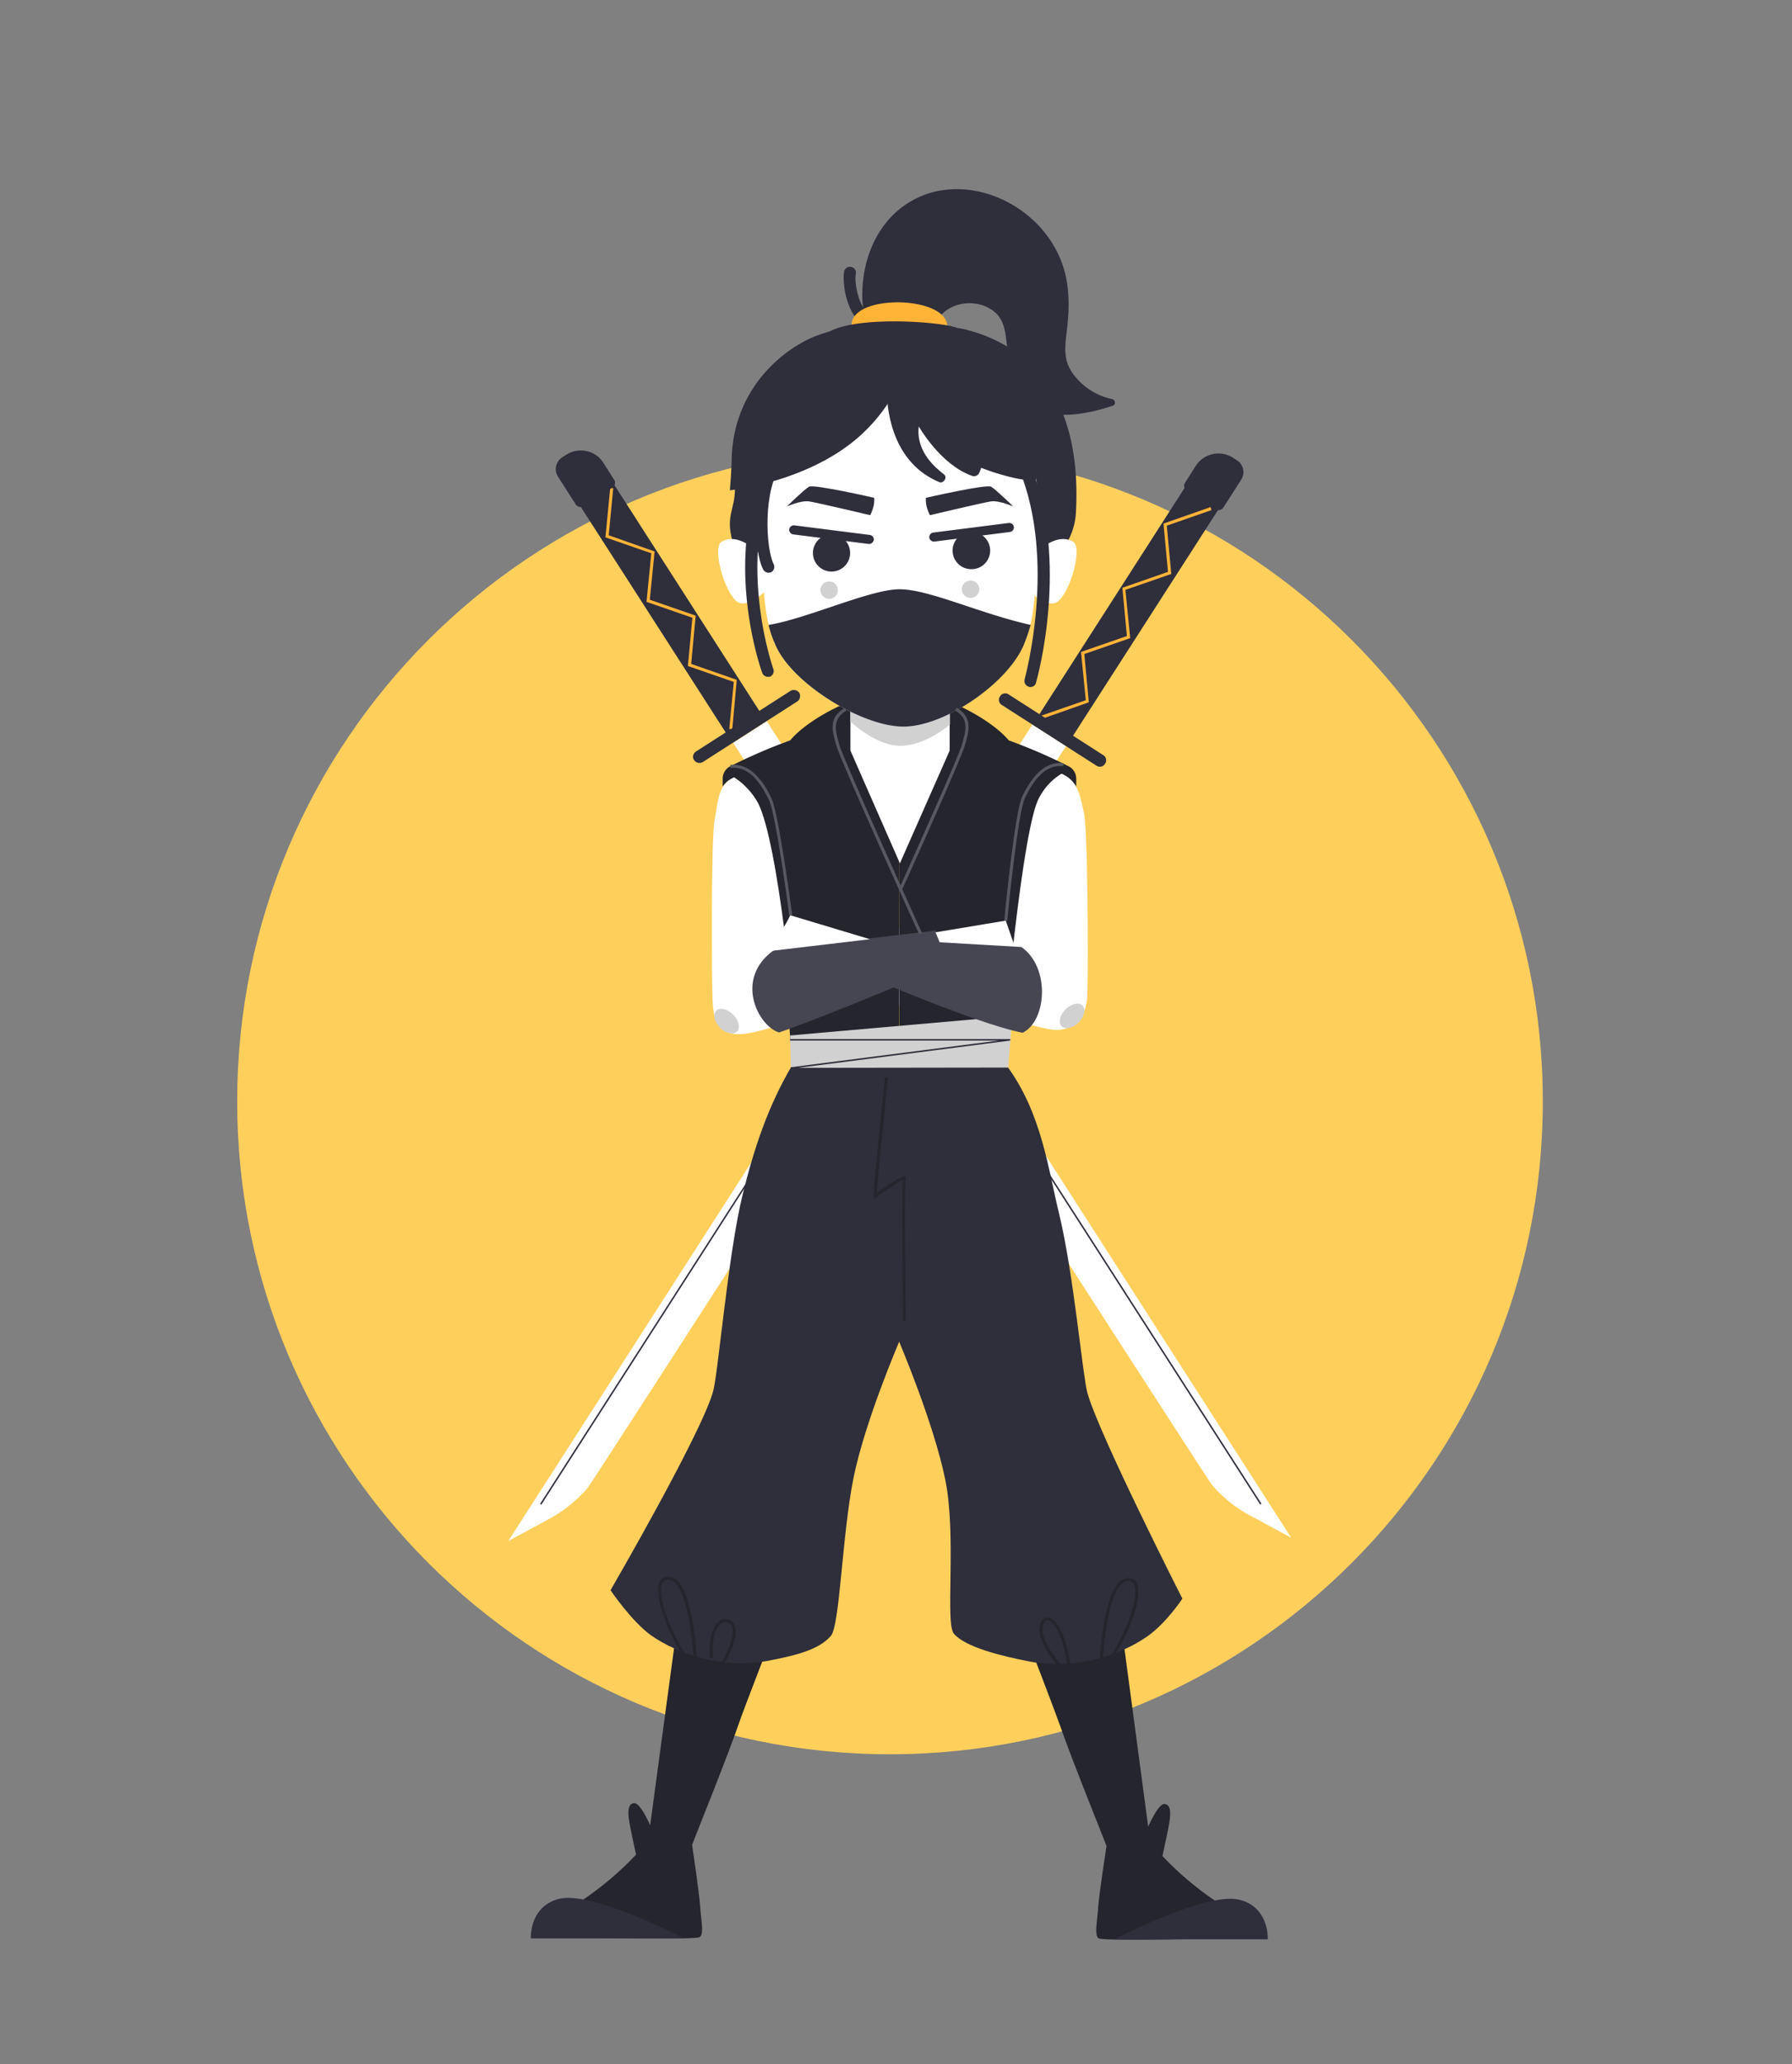 <svg width="476" height="548" fill="none" xmlns="http://www.w3.org/2000/svg"><rect width="100%" height="100%" fill="#808080" stroke="none"/><path d="M236.407 465.741c95.768 0 173.402-77.598 173.402-173.319 0-95.722-77.634-173.32-173.402-173.32-95.767 0-173.402 77.598-173.402 173.32 0 95.721 77.635 173.319 173.402 173.319z" fill="#FFCF5C"/><path d="M328.803 127.223l-45.242 70.379-8.921-5.733 43.649-67.99c1.832-2.866 5.655-3.662 8.523-1.831l.955.637c1.514.955 1.992 3.025 1.036 4.538z" fill="#2F2E3B"/><path d="M283.162 198.079l-8.921-5.732L135.01 409.135l10.593-5.732c3.903-2.07 7.488-4.936 10.435-8.28 1.354-1.592 127.124-197.044 127.124-197.044z" fill="#fff"/><path d="M159.543 123.083l43.649 67.99-8.921 5.732-45.242-70.378a3.322 3.322 0 01.956-4.538l1.035-.637c2.868-1.831 6.691-1.035 8.523 1.831z" fill="#2F2E3B"/><path d="M194.749 197.203l8.921-5.732L342.981 408.26l-10.593-5.732a35.035 35.035 0 01-10.435-8.28c-1.354-1.593-127.204-197.045-127.204-197.045z" fill="#fff"/><path d="M205.343 433.736l-25.09-5.095-8.125 60.188c-5.894 7.006-12.903 12.977-20.709 17.754v7.722s33.135.796 34.41 0c1.274-.796.318-4.936.159-8.041-.159-3.105-2.151-16.48-2.151-16.48.16-.557 9.559-23.804 12.346-32.004 1.673-4.857 9.16-24.044 9.16-24.044z" fill="#25252D"/><path d="M140.984 514.624c0-3.105 1.116-8.917 7.567-10.509 8.921-2.15 33.136 10.509 33.136 10.509h-40.703zm69.457-231.836c-6.532 10.987-10.275 22.531-13.222 34.553-3.824 15.684-6.452 47.211-7.806 52.067-3.027 11.066-27.241 52.784-27.241 52.784s5.655 8.36 10.833 12.022c7.089 4.936 18.957 8.996 31.143 6.687 7.806-1.512 13.462-3.025 16.568-6.608 2.39-2.866 2.947-26.67 5.974-41.797 3.027-15.126 12.266-36.543 12.266-36.543l1.036-74.677-29.551 1.512z" fill="#2F2E3B"/><path d="M169.181 493.526c-1.832-9.076-3.505-14.092-.956-14.808 2.549-.717 7.01 12.181 7.01 12.181l-6.054 2.627zm103.229-59.551l25.091-5.095 8.044 60.267c5.895 7.006 12.904 12.977 20.71 17.754v7.723s-33.135.796-34.41 0c-1.274-.796-.318-4.936-.159-8.041.159-3.105 2.23-16.48 2.23-16.48-.159-.558-9.558-23.805-12.346-32.005-1.752-4.936-9.16-24.123-9.16-24.123z" fill="#25252D"/><path d="M336.769 514.863c0-3.105-1.116-8.917-7.567-10.509-8.921-2.15-33.136 10.509-33.136 10.509h40.703zm-69.457-232.075c9.399 12.659 11.072 27.467 14.019 39.489 3.823 15.684 6.213 42.593 7.487 47.45 3.107 11.146 25.25 54.694 25.25 54.694s-4.142 6.369-9.319 10.032c-7.089 4.936-18.957 8.996-31.144 6.687-7.806-1.512-17.125-3.821-20.232-7.404-2.389-2.866.797-25.874-2.31-41.001-3.106-15.127-12.266-36.622-12.266-36.622l1.035-74.599 27.48 1.274z" fill="#2F2E3B"/><path d="M308.572 493.765c1.832-9.076 3.505-14.092.956-14.808-2.549-.717-7.009 12.181-7.009 12.181l6.053 2.627z" fill="#25252D"/><path d="M194.51 193.621l-.796-.08 1.194-12.499-12.186-4.22 1.194-12.818-12.186-4.219 1.274-12.897-12.187-4.22 1.275-13.136.796.079-1.194 12.5 12.186 4.299-1.274 12.818 12.187 4.219-1.195 12.818 12.107 4.22-1.195 13.136zm82.28-2.787l-.318-.796 11.947-4.14-1.274-12.818 12.187-4.219-1.195-12.818 12.107-4.219-1.195-12.818 12.506-4.379.239.796-11.868 4.14 1.194 12.818-12.186 4.219 1.274 12.818-12.187 4.22 1.195 12.818-12.426 4.378z" fill="#FFB337"/><path d="M160.26 122.844c-2.071-3.264-6.452-4.219-9.797-2.149l-1.115.716c-1.753 1.115-2.23 3.423-1.115 5.175l4.699 7.324c.478.717 1.434.876 2.071.478l7.647-4.936c.717-.478.955-1.433.478-2.07l-2.868-4.538zm24.613 76.668l25.09-16.082c.796-.477 1.832-.239 2.31.478.478.796.239 1.831-.478 2.309l-25.09 16.082c-.797.477-1.832.239-2.31-.478-.558-.716-.319-1.751.478-2.309zm132.779-75.872c2.151-3.264 6.532-4.219 9.797-2.149l1.116.716c1.752 1.115 2.23 3.424 1.115 5.175l-4.7 7.325c-.478.716-1.433.955-2.071.477l-7.646-4.936c-.717-.477-.956-1.433-.478-2.07l2.867-4.538zm-26.444 79.614l-25.09-16.082a1.593 1.593 0 01-.478-2.309 1.594 1.594 0 012.31-.477l25.09 16.082a1.592 1.592 0 01.478 2.308 1.595 1.595 0 01-2.31.478z" fill="#2F2E3B"/><path d="M184.315 441.618c-.239-5.732-1.832-20.779-6.054-22.053-.956-.319-1.672-.159-2.071.398-1.672 2.149.239 10.35 6.134 19.744l-.638.398c-5.575-8.837-8.204-17.913-6.133-20.699.478-.558 1.354-1.195 2.947-.637 5.735 1.751 6.611 21.973 6.691 22.769l-.876.08zm7.885.477l-.717-.398c.08-.079 4.222-7.006 2.868-9.872-.399-.955-1.275-1.433-2.071-1.194-1.753.478-3.346 3.583-2.868 9.474l-.796.08c-.558-6.767 1.513-9.793 3.504-10.27 1.275-.319 2.47.318 3.027 1.672 1.434 3.184-2.788 10.19-2.947 10.508zm100.681-.159h-.797c0-.875.956-21.018 6.611-22.769 1.673-.558 2.549.079 2.947.637 2.151 2.707-.557 11.783-6.133 20.62l-.637-.398c5.735-9.156 7.806-17.595 6.133-19.745-.398-.557-1.115-.716-2.071-.398-4.301 1.274-5.815 16.321-6.053 22.053zm-10.754 1.752c-.239-.319-6.531-7.006-5.974-11.624.159-1.592.956-2.627 2.071-2.627 2.151 0 4.938 4.06 6.213 13.216l-.797.079c-1.274-9.155-3.982-12.579-5.416-12.579-.637 0-1.115.717-1.274 1.911-.478 4.22 5.735 10.907 5.814 10.987l-.637.637zm-42.215-92.989c-.08-5.732-.399-33.119-.08-37.419-1.593.717-6.611 4.061-7.009 4.618l-.16.239-.318-.08c-.399-.159-.478-.159 1.115-16.241l1.593-15.764.796.08c-1.115 10.828-2.708 26.671-2.947 30.572 1.036-.796 2.788-1.911 3.186-2.229 3.744-2.389 4.142-2.23 4.302-2.15.159.08.318.318.159.637-.319 1.115-.159 23.088 0 37.657l-.637.08z" fill="#25252D"/><path d="M228.999 85.505c-.398 0-.796-.159-1.115-.477-3.266-3.424-4.142-10.191-3.664-12.898a1.554 1.554 0 011.832-1.274c.876.16 1.434.956 1.274 1.831-.398 2.07.478 7.643 2.868 10.111.637.637.557 1.672-.08 2.23a1.572 1.572 0 01-1.115.477z" fill="#2F2E3B"/><path d="M233.061 91.078c-5.894-4.697-7.089-28.342 8.921-37.657 16.01-9.315 39.189 2.707 41.579 22.61 1.593 13.534-4.222 18.072 3.584 25.636 2.31 2.149 5.177 3.662 8.284 4.299.478.08.796.637.717 1.115-.08.318-.319.557-.558.636-5.257 1.752-15.532 4.379-21.187.08-9.638-7.245-4.779-19.266-9.479-24.282-5.098-5.414-16.09-3.344-16.886 4.697-.558 5.334-14.975 2.866-14.975 2.866z" fill="#2F2E3B"/><path d="M226.211 85.903c.797-7.722 23.896-7.324 25.329 0 1.434 7.325-26.046 6.37-25.329 0z" fill="#FFB337"/><path d="M238.956 183.191c-9.638 0-23.896 7.166-29.073 13.376a142.732 142.732 0 00-16.01 6.926c-1.195.637-1.912 1.911-1.912 3.264v2.07s1.593-2.468 3.266-1.99c3.664.955 8.045 10.031 10.434 22.769 1.593 8.28 4.779 53.262 4.779 53.262l28.436-.717.08-98.96z" fill="#25252D"/><path d="M238.876 183.191c9.638 0 23.896 7.166 29.073 13.376a142.732 142.732 0 0116.01 6.926c1.195.637 1.912 1.911 1.912 3.264v2.07s-1.593-2.468-3.266-1.99c-3.664.955-8.045 10.031-10.434 22.769-1.594 8.28-4.78 53.262-4.78 53.262l-28.435-.717-.08-98.96z" fill="#25252D"/><path d="M252.257 199.273l-13.222 29.935-13.142-29.935v-25.556h26.364v25.556z" fill="#fff"/><path d="M225.893 186.694v4.857s6.929 6.687 13.62 6.449c6.691-.239 12.824-5.653 12.824-5.653v-5.653h-26.444z" fill="#D1D1D1"/><path d="M239.912 89.884c-8.045-5.016-22.621-4.777-34.33 8.519-7.726 8.757-11.709 20.381-10.594 28.263 1.115 7.881-2.23 8.996-.717 15.843 1.514 6.847 8.842 9.235 8.842 9.235s70.253.239 72.085 0c1.832-.239 10.036-5.891 10.594-15.604 2.07-37.658-19.674-46.097-28.914-48.565-8.841-2.309-16.966 2.309-16.966 2.309z" fill="#2F2E3B"/><path d="M273.923 147.922c4.302-4.378 8.125-5.811 11.072-4.139 2.947 1.671-1.434 16.002-5.098 16.4-3.664.398-7.168-4.14-7.168-4.14l1.194-8.121zm-71.129 0c-4.301-4.378-8.125-5.811-11.072-4.139-2.947 1.671 1.434 16.002 5.098 16.4 3.664.398 7.169-4.14 7.169-4.14l-1.195-8.121z" fill="#fff"/><path d="M238.876 101.269c-7.487 0-37.357 2.07-36.799 33.676.478 25.318 1.195 29.458 3.744 35.906 4.142 10.43 23.099 22.053 34.091 22.053s27.958-11.623 32.099-22.053c2.549-6.369 3.266-10.509 3.744-35.906.478-31.606-29.391-33.676-36.879-33.676z" fill="#fff"/><path d="M238.955 156.441c-7.806 0-24.532 7.802-34.808 9.474a27.763 27.763 0 001.673 4.936c4.142 10.43 23.099 22.053 34.091 22.053h.08c10.992 0 27.958-11.623 32.1-22.053a51.395 51.395 0 001.672-4.936c-13.461-3.025-27.081-9.474-34.808-9.474zm-9.876-41.319c7.567-7.086 9.797-13.853 9.797-13.853l1.036-11.385s-7.089-6.449-22.462-.955c-8.363 2.945-22.701 13.534-23.099 33.039-.08 3.663-.478 8.201-.478 8.201s21.426-2.15 35.206-15.047z" fill="#2F2E3B"/><path d="M235.531 103.18c0 7.244 2.23 19.983 14.019 24.839 1.035.398 2.23-1.274 1.195-2.07-1.673-1.353-7.567-5.732-6.691-12.738 0 0 5.735 10.19 14.178 13.136.717.239 1.513-.079 1.832-.716.239-.478.398-.956.558-1.433 0 0 8.921 3.582 14.576 3.343.398-19.266-5.735-29.059-16.488-35.03-10.753-5.97-18.798-2.547-18.798-2.547s-4.381 4.06-4.381 13.216z" fill="#2F2E3B"/><path d="M194.988 206.359c-4.461 1.99-4.222 6.767-5.177 11.385-.956 4.617-.797 45.061-.478 48.723.318 3.663.716 9.634 10.195 7.723 4.381-.876 11.47-3.264 11.47-3.264s-4.142-46.972-9.638-57.72c-1.513-2.787-3.744-5.095-6.372-6.847z" fill="#fff"/><path d="M205.741 252.137c-10.912 7.563-4.381 20.301 1.195 21.973 12.186-4.14 45.401-18.152 45.401-18.152l-3.743-8.916-42.853 5.095z" fill="#464552"/><path d="M281.968 205.404c4.46 1.91 4.938 5.971 5.973 10.509 1.036 4.538 1.195 45.778.797 49.44-.558 5.414-4.381 8.917-10.036 7.882-4.381-.797-11.55-3.026-11.55-3.026s4.381-48.803 8.603-57.879a16.318 16.318 0 016.213-6.926z" fill="#fff"/><path d="M203.989 179.688c-.638 0-1.275-.398-1.514-1.035-.478-1.273-10.833-30.73 1.434-56.287a1.596 1.596 0 012.15-.716 1.594 1.594 0 01.717 2.15c-11.708 24.361-1.433 53.58-1.354 53.818.319.797-.159 1.752-.956 2.07h-.477z" fill="#2F2E3B"/><path d="M204.148 152.062c-.557 0-1.115-.318-1.433-.875-2.47-4.698-3.744-22.292 2.708-30.254.557-.716 1.513-.796 2.23-.238.717.557.796 1.512.239 2.229-5.416 6.847-4.461 22.849-2.39 26.83.399.796.08 1.751-.637 2.149-.239.08-.478.159-.717.159zm69.536 30.333c-.159 0-.319 0-.398-.079-.876-.239-1.354-1.115-1.115-1.991.079-.318 8.602-31.208-1.434-55.65-.319-.796.08-1.751.876-2.07.797-.318 1.752.08 2.071.876 10.434 25.476 1.912 56.446 1.513 57.72-.159.796-.796 1.194-1.513 1.194z" fill="#2F2E3B"/><path d="M248.514 247.519l18.638-3.105 3.585 10.271-20.232-2.309-1.991-4.857zm-38.632-4.538c-.637 1.911-5.735 9.554-5.735 9.554l26.923-3.184-21.188-6.37z" fill="#fff"/><path d="M286.515 271.465c1.525-1.523 1.978-3.54 1.014-4.504-.964-.963-2.981-.51-4.506 1.014-1.524 1.523-1.978 3.539-1.013 4.503.964.964 2.981.51 4.505-1.013zm-90.753 2.394c.964-.964.51-2.981-1.014-4.504-1.524-1.524-3.542-1.977-4.506-1.013-.964.963-.51 2.98 1.014 4.503 1.524 1.524 3.541 1.977 4.506 1.014zm14.121 1.048l59.022-5.175-1.115 13.693-57.748.08-.159-8.598z" fill="#D1D1D1"/><path d="M271.294 251.42c7.726 5.335 6.77 19.665.319 22.77-12.585-2.468-44.287-16.241-44.287-16.241l3.983-8.837 39.985 2.308z" fill="#464552"/><path d="M210.122 283.744l-.08-.398 55.199-7.086h-55.358v-.398h58.464v.398l-58.225 7.484z" fill="#2F2E3B"/><path d="M244.133 247.997c-.876-1.831-20.63-45.539-21.904-49.838-1.195-4.06-2.31-7.563 2.15-10.191l.399.717c-3.664 2.229-3.027 4.936-1.753 9.315 1.275 4.219 21.666 49.281 21.905 49.758l-.797.239z" fill="#585860"/><path d="M239.593 236.214l-.717-.318 1.274-2.866c3.505-7.802 14.178-31.607 15.294-35.11 1.274-4.299 1.911-7.086-1.753-9.315l.399-.716c4.38 2.627 3.345 6.13 2.15 10.19-1.115 3.583-11.39 26.591-15.293 35.19l-1.354 2.945zm-29.949 6.847c0-.239-3.505-26.83-5.417-30.731-1.911-3.901-5.018-9.076-10.195-8.439l-.08-.796c6.293-.796 9.877 6.528 10.992 8.917 1.912 3.98 5.337 29.855 5.496 30.969l-.796.08zm57.906 1.433l-.796-.08c.08-1.194 2.788-28.979 4.779-32.96 1.195-2.388 4.699-9.633 10.992-8.837l-.08.796c-5.177-.637-8.283 4.538-10.195 8.439-1.912 3.822-4.7 32.403-4.7 32.642z" fill="#585860"/><path d="M143.772 399.502l-.319-.239 54.482-84.788.319.238-54.482 84.789zm134.422-88.751l-.336.215 56.885 88.475.335-.215-56.884-88.475zM220.557 87.894c7.965-3.981 28.037-2.548 33.135-1.035 5.098 1.512-3.425 9.792-3.425 9.792h-18.002l-11.708-8.757zm10.354 56.525h-.159l-20.072-2.547c-.637-.08-1.115-.717-1.036-1.354.08-.637.717-1.114 1.354-1.035l20.073 2.548c.637.08 1.115.717 1.035 1.353-.159.558-.637 1.035-1.195 1.035z" fill="#2F2E3B"/><path d="M220.875 151.744a4.937 4.937 0 10-4.938-4.936 4.937 4.937 0 004.938 4.936zm27.161-7.961c-.557 0-1.115-.478-1.194-1.035-.08-.637.398-1.274 1.035-1.354l20.072-2.548c.638-.079 1.275.399 1.355 1.035.079.637-.399 1.274-1.036 1.354l-20.072 2.548h-.16z" fill="#2F2E3B"/><path d="M258.072 151.107a4.937 4.937 0 004.939-4.936 4.937 4.937 0 00-4.939-4.936 4.937 4.937 0 100 9.872z" fill="#2F2E3B"/><path d="M220.238 158.989a2.31 2.31 0 100-4.62 2.31 2.31 0 000 4.62zm37.516-.239a2.31 2.31 0 10.001-4.619 2.31 2.31 0 00-.001 4.619z" fill="#D1D1D1"/><path d="M245.966 132.159c-.319 2.07 1.035 4.618 1.035 4.618s14.098-3.344 16.249-3.663c2.151-.318 5.894 1.354 5.894 1.354s-4.62-4.538-5.894-5.255c-1.274-.716-17.284 2.946-17.284 2.946zm-13.78 0c.318 2.07-1.036 4.618-1.036 4.618s-14.098-3.344-16.249-3.663c-2.151-.318-5.894 1.354-5.894 1.354s4.62-4.538 5.894-5.255c1.274-.716 17.285 2.946 17.285 2.946z" fill="#2F2E3B"/></svg>